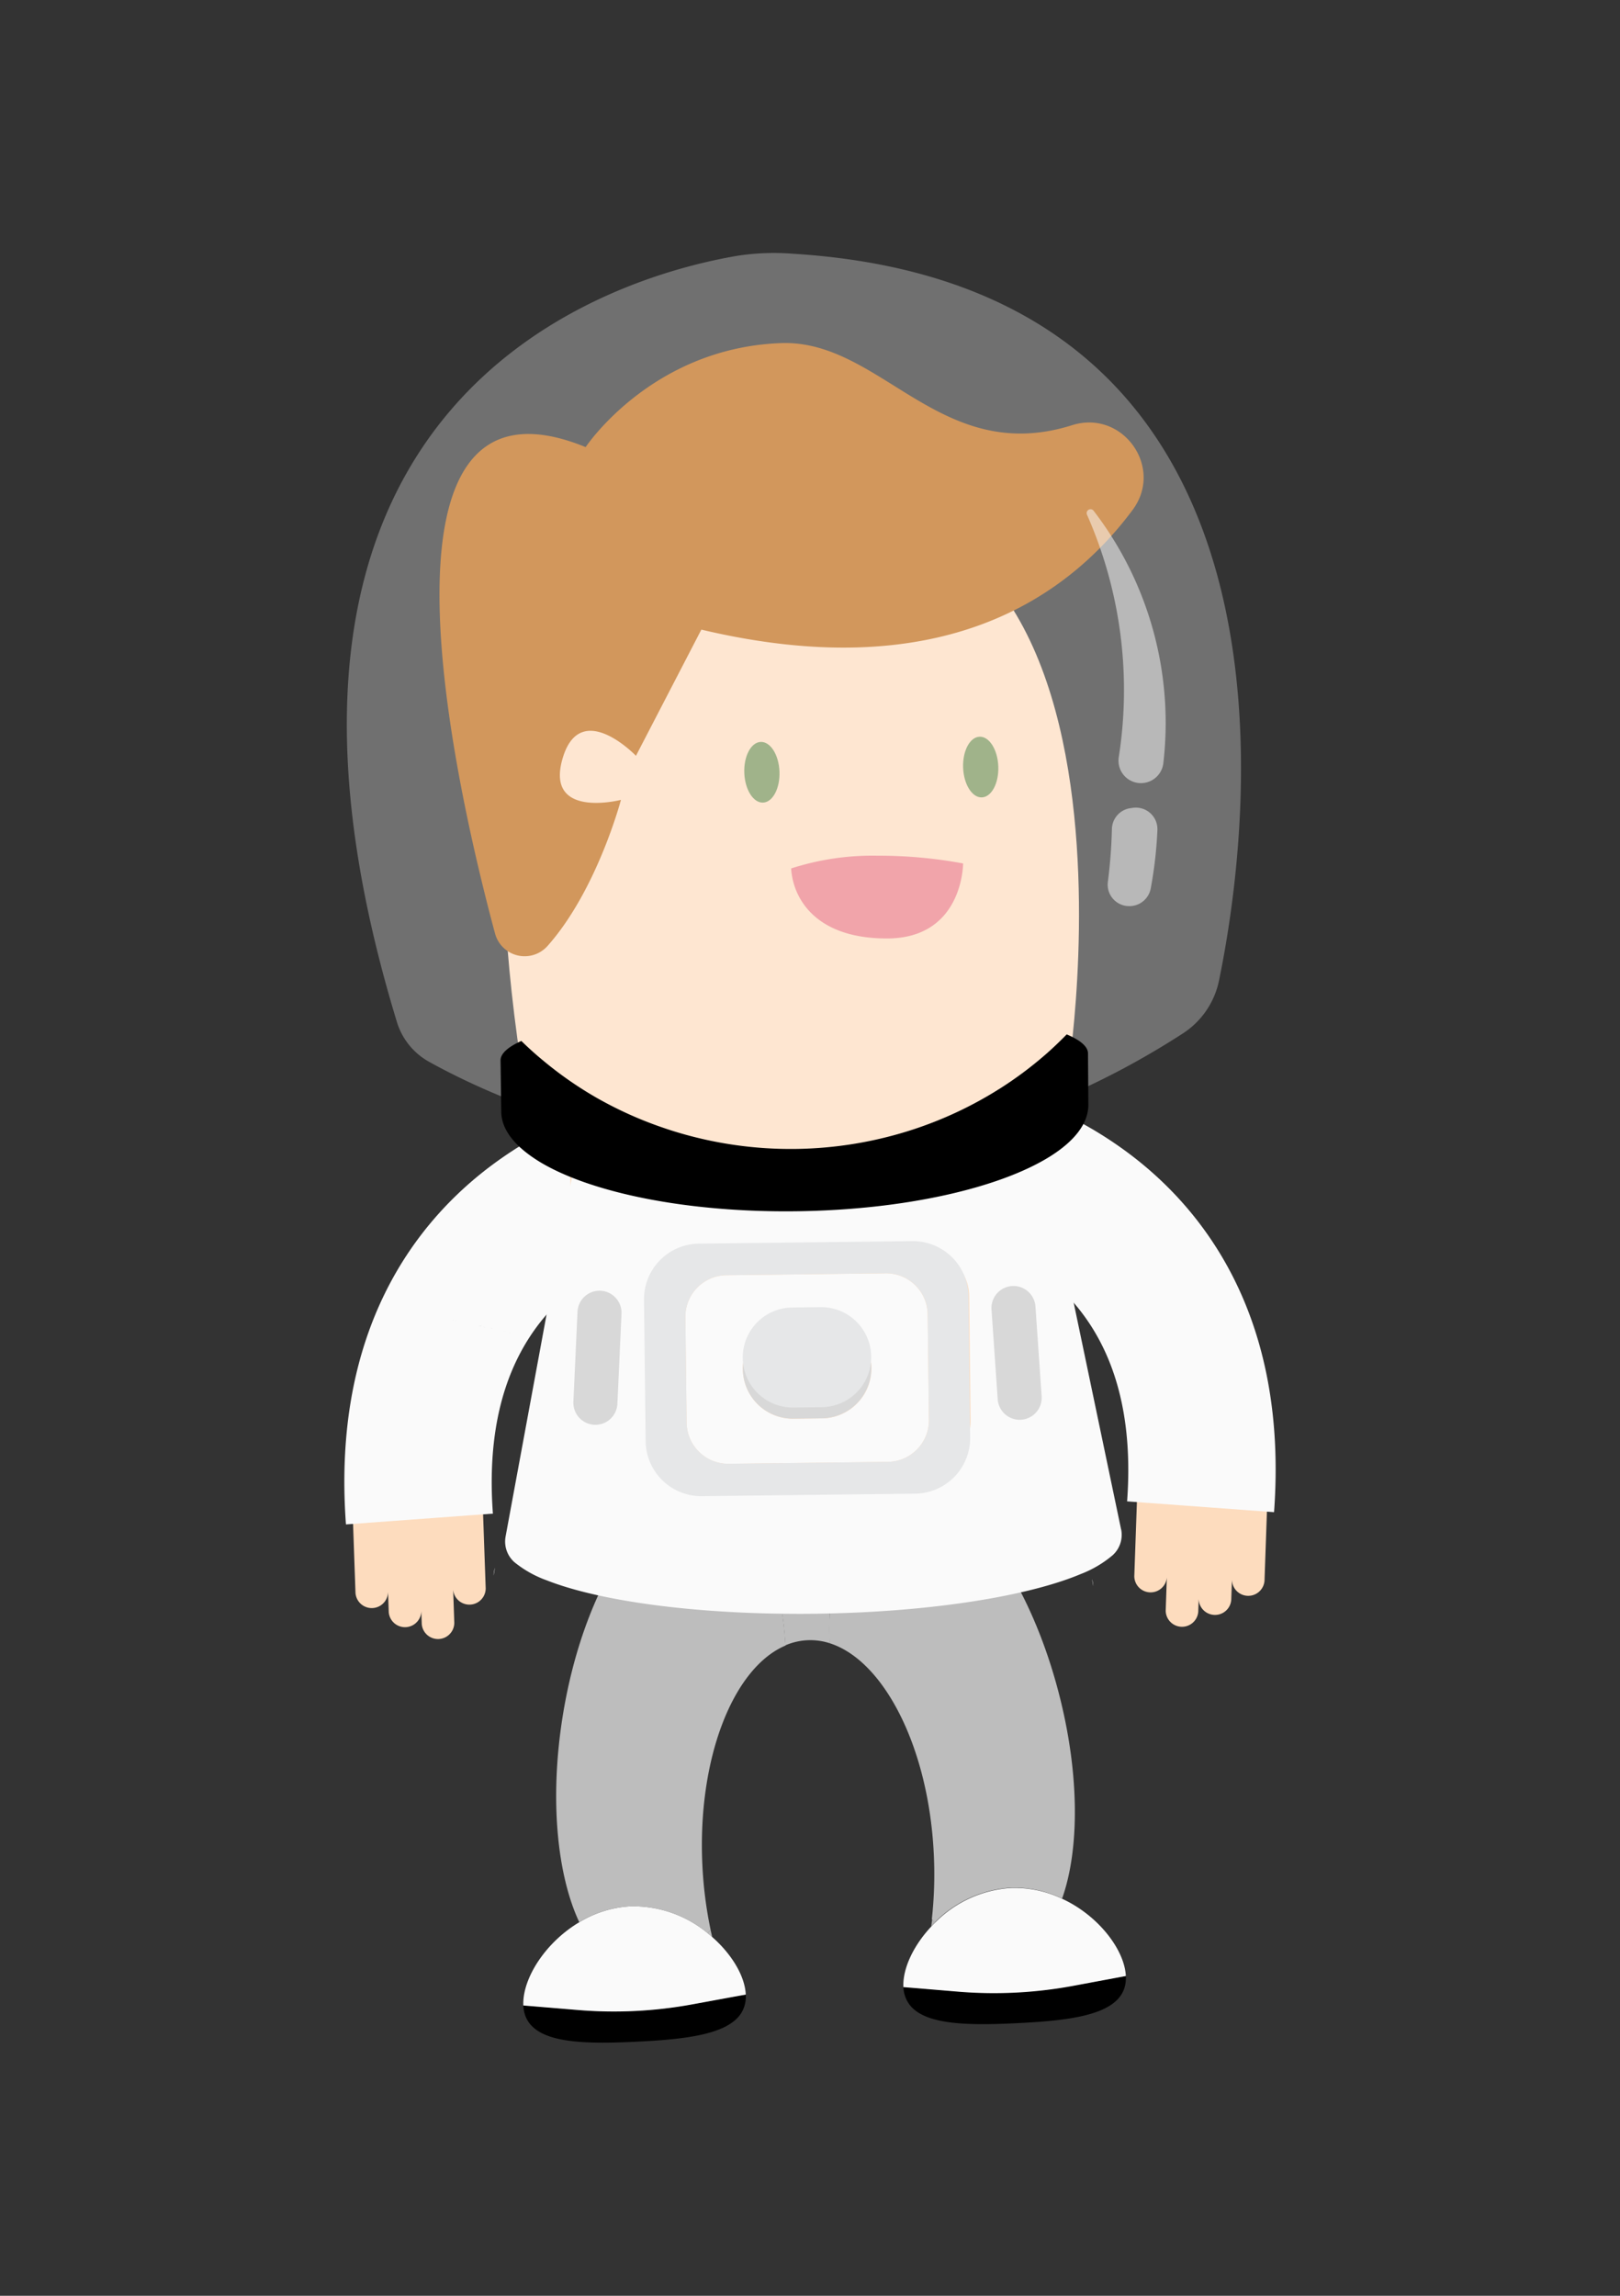 <svg id="Layer_1" data-name="Layer 1" xmlns="http://www.w3.org/2000/svg" viewBox="0 0 324 459"><rect x="0" y="0" width="324" height="459" fill="#333333" stroke="none"/><defs><style>.cls-1{fill:#fddcbe;}.cls-2{fill:#fafafa;}.cls-3{fill:#bf6b17;}.cls-4{fill:#789358;}.cls-5{fill:#eb7d86;}.cls-6{fill:#bdbdbd;}.cls-7{fill:#b0b0b0;}.cls-8{fill:#e0e1e1;}.cls-9{fill:#e3e4e5;}.cls-10{fill:#e0e0e0;}.cls-11{fill:#d8d8d8;}.cls-12{fill:#e6e7e8;}.cls-13,.cls-14{fill:#fff;}.cls-13{opacity:0.3;}.cls-14{opacity:0.5;}</style></defs><title>astronaut 0</title><path class="cls-1" d="M71.1,318.51l-.76-21.62,6.51-.23-.18-5.21,6.51-.23.09,2.6,6.51-.23.09,2.6,6.51-.23.76,21.62a3.26,3.26,0,0,1-6.51.23l.23,6.65a3.26,3.26,0,0,1-6.51.23l-.09-2.6a3.26,3.26,0,0,1-6.51.23l-.14-4.05a3.26,3.26,0,0,1-6.51.23Z"/><path class="cls-2" d="M98.58,302.62l-29.39,2.16c-2.89-39.34,14.36-60.84,29.35-71.95a78.93,78.93,0,0,1,33.72-14.39l4,29.2.11,0a51,51,0,0,0-21,9.49C102.7,266.9,97.08,282.21,98.58,302.62Z"/><path class="cls-1" d="M252.9,316.06l.76-21.62-6.51-.23.18-5.21-6.51-.23-.09,2.6-6.51-.23-.09,2.6-6.51-.23-.76,21.62a3.26,3.26,0,0,0,6.51.23l-.23,6.65a3.26,3.26,0,0,0,6.51.23l.09-2.6a3.26,3.26,0,0,0,6.51.23l.14-4.05a3.26,3.26,0,0,0,6.51.23Z"/><path class="cls-2" d="M225.42,300.17l29.39,2.16c2.89-39.34-14.36-60.84-29.35-71.95A78.93,78.93,0,0,0,191.73,216l-4,29.2-.11,0a51,51,0,0,1,21,9.49C221.3,264.46,226.92,279.76,225.42,300.17Z"/><path class="cls-1" d="M213.77,213.32S236.48,65.77,130,108.89c0,0-42.53.23-25.07,108.56Z"/><path class="cls-3" d="M226.53,101.94c-13.61,18.31-39.15,35.12-86.26,23.94l-13.08,25.23s-11.14-11.61-14.68.56,11.68,8.25,11.68,8.25-4.75,18-14.64,29.16A6.13,6.13,0,0,1,99,186.61c-7.73-28.73-27.9-116,18.13-97.22,0,0,13.13-19.81,39-20.79C176.22,67.83,188,93.35,214.45,85,224.54,81.84,232.84,93.45,226.53,101.94Z"/><ellipse class="cls-4" cx="196.13" cy="153.37" rx="3.52" ry="6.07" transform="translate(-5.68 7.56) rotate(-2.18)"/><ellipse class="cls-4" cx="152.38" cy="154.39" rx="3.52" ry="6.07" transform="translate(-5.74 5.89) rotate(-2.17)"/><path class="cls-5" d="M158.23,173.63c.29,5.35,4.26,14,19.15,14,15.28,0,15.24-15,15.24-15a92.63,92.63,0,0,0-17.2-1.55A52.92,52.92,0,0,0,158.23,173.63Z"/><path class="cls-6" d="M166.94,314.12a64.89,64.89,0,0,0-1,14.41,12.6,12.6,0,0,0-8.87.43,64.89,64.89,0,0,0-2.36-14.25c2,0,4-.08,6.11-.18S165,314.29,166.94,314.12Z"/><path class="cls-7" d="M187.06,384.31c-.28.27-.55.55-.81.83.07-.49.13-1,.19-1.47C186.63,383.89,186.84,384.1,187.06,384.31Z"/><path class="cls-6" d="M142.44,387.28l-.89-.75c.19-.22.38-.46.56-.7C142.22,386.32,142.33,386.8,142.44,387.28Z"/><path class="cls-6" d="M140.48,373a81.72,81.72,0,0,0,1.64,12.83c-.18.24-.37.47-.56.7A23.34,23.34,0,0,0,126,381.14a22,22,0,0,0-10.15,3.16c-4.44-9.47-5.94-24.59-3.34-41,2.06-13,6.33-24.47,11.56-32.46,6.49,2.55,17.66,4.06,30.68,3.92A64.89,64.89,0,0,1,157.1,329C146.62,333.42,139.43,351.62,140.48,373Z"/><path class="cls-6" d="M212.42,379.59A22,22,0,0,0,202,377.43a23.34,23.34,0,0,0-15,6.88c-.21-.21-.42-.42-.63-.64a81.69,81.69,0,0,0,.39-12.93c-1-21.38-10-38.8-20.84-42.21a64.89,64.89,0,0,1,1-14.41c13-1.13,23.94-3.72,30.15-6.89,6,7.44,11.34,18.41,14.66,31.18C215.94,354.55,215.92,369.73,212.42,379.59Z"/><path d="M149.15,398.78a6.19,6.19,0,0,1-1,3.85c-2.79,4.13-11.06,5.1-20.84,5.57-12.29.6-22.29.21-22.65-7.26l10.85.9a86.72,86.72,0,0,0,22.93-1.12l8-1.47Z"/><path class="cls-2" d="M149.15,398.78l-2.7.49-8,1.47a86.72,86.72,0,0,1-22.93,1.12l-10.85-.9c-.25-5.22,4.26-12.51,11.18-16.64A22,22,0,0,1,126,381.14a23.34,23.34,0,0,1,15.56,5.39l.89.75C146.42,390.77,149,395.16,149.15,398.78Z"/><path d="M225.17,395.07c.36,7.47-9.55,8.83-21.84,9.43-9.78.48-18.1.33-21.28-3.52a6.19,6.19,0,0,1-1.37-3.74l2.73.22,8.12.68A86.72,86.72,0,0,0,214.46,397Z"/><path class="cls-2" d="M225.17,395.07l-10.71,2a86.72,86.72,0,0,1-22.93,1.12l-8.12-.68-2.73-.22c-.18-3.62,1.94-8.23,5.56-12.1.27-.28.54-.56.81-.83a23.34,23.34,0,0,1,15-6.88,22,22,0,0,1,10.41,2.16C219.72,383,224.92,389.85,225.17,395.07Z"/><path class="cls-1" d="M190,299.09l-52.27,1.72c-11.88.39-21.88-10.5-22.34-24.32l-2-61.28L207.53,213l3.29,59.57C211.6,286.69,202.2,298.69,190,299.09Z"/><path class="cls-8" d="M218.65,317.1l-.26-1.4A4.36,4.36,0,0,1,218.65,317.1Z"/><path class="cls-2" d="M224.22,305.78l-16.92-80.87c-9,5.11-26,8.69-45.49,8.92s-36.55-2.95-45.7-7.84l-15,81.25h0a5.51,5.51,0,0,0,1.82,5.13,22.09,22.09,0,0,0,6.42,3.59c9.34,3.68,25.57,6.2,44.58,6.63,2.91.06,5.89.09,8.93.05s6-.13,8.91-.26c19-.88,35.16-3.79,44.41-7.69a22.16,22.16,0,0,0,6.35-3.75,5.5,5.5,0,0,0,1.7-5.17Zm-82.58-11.29c-6,.07-10.9-4.29-11-9.69l-.3-25c-.06-5.4,4.76-9.88,10.73-10l41.76-.49c6-.07,10.9,4.29,11,9.69l.3,25c.06,5.4-4.76,9.88-10.73,10Z"/><path class="cls-9" d="M90.7,264a.12.12,0,0,1-.14-.12C90.87,263.91,90.47,263.82,90.7,264Z"/><path class="cls-9" d="M96,265.07c.08,0,.17-.07.24,0s0-.12.07-.1-.1.19-.29.18l0,0A.09.09,0,0,0,96,265.07Z"/><path class="cls-9" d="M95.93,265a.31.31,0,0,1,.1.07A.11.11,0,0,1,95.93,265Z"/><path class="cls-9" d="M96,265.19v0Z"/><path class="cls-9" d="M118.12,280.32l0,.09A.2.2,0,0,1,118.12,280.32Z"/><path class="cls-9" d="M117.26,283.39l0,0S117.29,283.38,117.26,283.39Z"/><path class="cls-9" d="M111.38,271.31s0,0,0,0l.11.05Z"/><path class="cls-9" d="M118.27,280v0h0Z"/><path class="cls-9" d="M91.15,263.95c.09.15-.09.11-.17.16S91.11,264,91.15,263.95Z"/><path class="cls-9" d="M95.82,265.14s0-.07-.05-.09.09.05.15.07S95.82,265.16,95.82,265.14Z"/><path class="cls-9" d="M97,265.43l-.4-.24C96.77,265.24,97,265.36,97,265.43Z"/><path class="cls-9" d="M98.23,265.48s-.06-.07,0-.1S98.34,265.45,98.23,265.48Z"/><path class="cls-9" d="M98.27,265.65c0-.12.19,0,.21,0A.26.26,0,0,1,98.27,265.65Z"/><path class="cls-9" d="M100.79,266.14c0-.11.17.09.25.05S100.85,266.16,100.79,266.14Z"/><path class="cls-9" d="M101.91,266.55l.06-.07c.06,0,.11.09,0,.1Z"/><polygon class="cls-9" points="120.18 275.03 120.1 275.13 120.11 275.02 120.18 275.03"/><path class="cls-9" d="M117.08,284.17s-.11,0,0-.13C117,284.18,117.13,284.06,117.08,284.17Z"/><polygon class="cls-9" points="114.21 288.37 114.12 288.27 114.24 288.34 114.21 288.37"/><path class="cls-10" d="M99,313.43,98.72,315A4.92,4.92,0,0,1,99,313.43Z"/><path class="cls-2" d="M177.15,254.58l-31.9.38a8.3,8.3,0,0,0-8.18,8.38l.25,21.12a8.31,8.31,0,0,0,8.38,8.2l31.9-.38a8.31,8.31,0,0,0,8.18-8.39l-.25-21.12A8.3,8.3,0,0,0,177.15,254.58Zm-12.75,29-5.71.07a10,10,0,0,1-.24-20l5.71-.07a10,10,0,0,1,.24,20Z"/><path class="cls-11" d="M174.26,273.46a10,10,0,0,1-9.86,10.1l-5.71.07a10,10,0,0,1-.24-20l5.71-.07A10,10,0,0,1,174.26,273.46Z"/><path class="cls-12" d="M182.48,248.14l-42.68.5a11.12,11.12,0,0,0-11,11.22l.33,28.27a11.12,11.12,0,0,0,11.22,11l42.68-.5a11.12,11.12,0,0,0,11-11.22l-.33-28.27A11.12,11.12,0,0,0,182.48,248.14Zm3.31,35.74a8.31,8.31,0,0,1-8.18,8.39l-31.9.38a8.31,8.31,0,0,1-8.38-8.2l-.25-21.12a8.3,8.3,0,0,1,8.18-8.38l31.9-.38a8.3,8.3,0,0,1,8.38,8.18Z"/><path class="cls-12" d="M174.24,271.24a10,10,0,0,1-9.86,10.1l-5.71.07a10,10,0,0,1-.24-20l5.71-.07A10,10,0,0,1,174.24,271.24Z"/><path class="cls-11" d="M204.24,283.85h0a4.41,4.41,0,0,1-4.7-4.09l-1.24-17.94a4.41,4.41,0,0,1,4.09-4.7h0a4.41,4.41,0,0,1,4.7,4.09l1.24,17.94A4.41,4.41,0,0,1,204.24,283.85Z"/><path class="cls-11" d="M118.88,284.86h0a4.41,4.41,0,0,0,4.6-4.2l.82-18a4.41,4.41,0,0,0-4.2-4.6h0a4.41,4.41,0,0,0-4.6,4.2l-.82,18A4.41,4.41,0,0,0,118.88,284.86Z"/><path class="cls-13" d="M85.84,212.3c17.73,9.84,81.56,39,150.7-5.66a16.56,16.56,0,0,0,7.25-10.54c5.91-28.53,21.72-138.75-85.2-145.37a48.38,48.38,0,0,0-11,.39C124,55.09,40.9,78.19,79.39,204.36A13.65,13.65,0,0,0,85.84,212.3Z"/><path d="M217.67,220.89c0,3.73-2.78,7.27-7.71,10.35-10.07,6.28-29,10.67-50.77,10.93s-40.8-3.68-51-9.73c-5-3-7.9-6.43-7.94-10.16L100.11,212c0-1.36,1.47-2.67,4.16-3.88,1.27,1.24,2.6,2.46,4,3.62a75.74,75.74,0,0,0,9.45,6.8l1.3.77a77,77,0,0,0,13.14,6c1.07.37,2.14.73,3.22,1.05a78.83,78.83,0,0,0,47.3-.56c1.07-.35,2.13-.73,3.2-1.13a77,77,0,0,0,13-6.35l1.29-.8a75.74,75.74,0,0,0,9.29-7c1.34-1.19,2.64-2.44,3.88-3.71,2.71,1.14,4.24,2.42,4.26,3.78"/><path class="cls-14" d="M231.48,166a83.69,83.69,0,0,1-1.33,11.61,4.33,4.33,0,0,1-4.4,3.55h-.08a4.29,4.29,0,0,1-4.1-4.82,101.63,101.63,0,0,0,.81-10.57,4.31,4.31,0,0,1,3.76-4.2l.52-.07A4.31,4.31,0,0,1,231.48,166Z"/><path class="cls-14" d="M218.67,102.05a69.63,69.63,0,0,1,14,50.51,4.51,4.51,0,0,1-4.82,4h0a4.49,4.49,0,0,1-4.1-5.16,86.71,86.71,0,0,0-6.38-48.56A.78.78,0,0,1,218.67,102.05Z"/></svg>